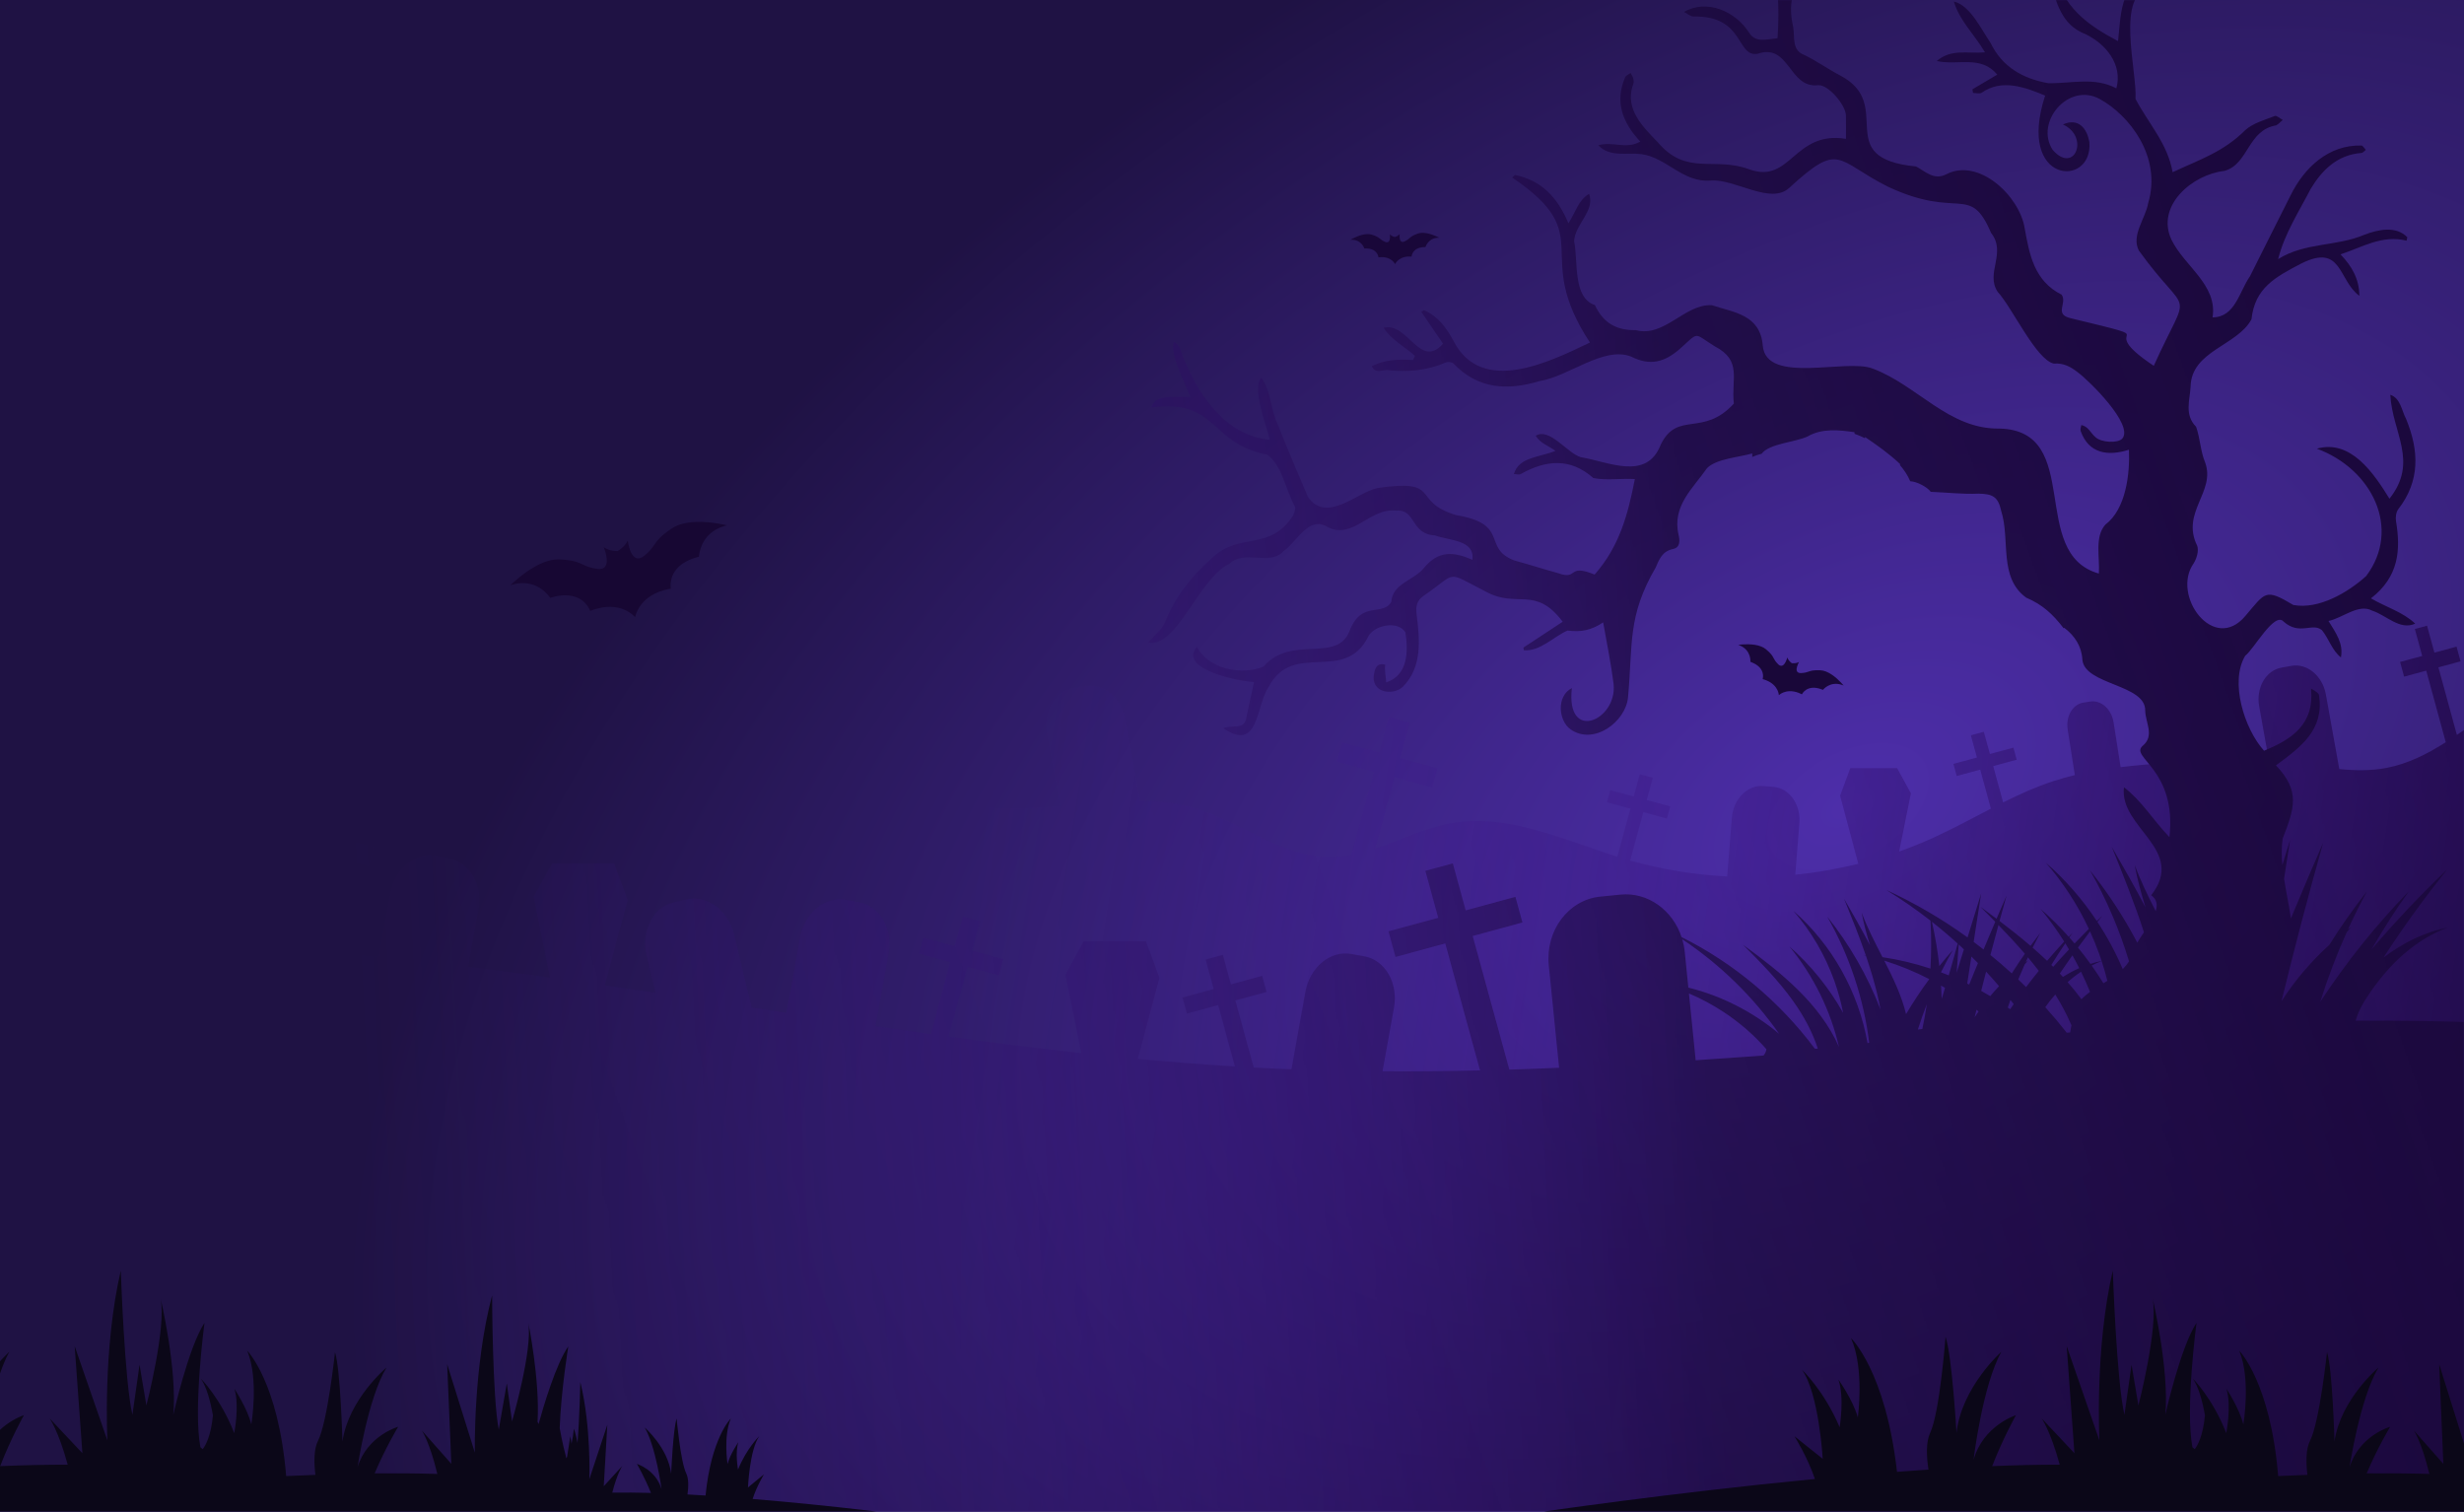 <svg width="1728" height="1060" viewBox="0 0 1728 1060" fill="none" xmlns="http://www.w3.org/2000/svg">
<rect x="0" y="0" width="1728" height="1060" fill="#808080" stroke="none"/>
<g clip-path="url(#clip0_18225_86)">
<rect width="1728" height="1060" fill="white"/>
<rect x="-6" y="1050" width="1739" height="2246" fill="url(#paint0_linear_18225_86)"/>
<rect x="1728" y="0" width="1060" height="1728" transform="rotate(90 1728 0)" fill="#4D2EAA"/>
<rect x="1728" y="0" width="1060" height="1728" transform="rotate(90 1728 0)" fill="url(#paint1_radial_18225_86)"/>
<mask id="mask0_18225_86" style="mask-type:alpha" maskUnits="userSpaceOnUse" x="0" y="0" width="1728" height="1060">
<rect y="0" width="1728" height="1060" fill="url(#paint2_linear_18225_86)"/>
</mask>
<g mask="url(#mask0_18225_86)">
<path d="M1829.02 461.777L1822.19 423.815C1819.85 410.768 1809.02 401.786 1798.02 403.746L1791.09 404.984C1780.09 406.948 1773.07 419.117 1775.41 432.16L1783.65 477.964C1772.84 482.975 1762.38 488.719 1752.37 495.186C1742.48 501.571 1732.85 508.706 1723.01 515.368L1710.06 467.979L1725.58 463.773L1722.76 453.467L1707.25 457.673L1702.09 438.776L1693.53 441.095L1698.69 459.993L1683.18 464.198L1686 474.504L1701.51 470.298L1715.22 520.492C1702.26 528.716 1688.76 535.605 1673.73 538.487C1662.75 540.596 1651.66 540.408 1640.54 539.311L1631.13 486.997C1628.79 473.95 1617.97 464.968 1606.96 466.928L1600.03 468.166C1589.03 470.13 1582.01 482.299 1584.36 495.342L1591.11 532.887C1578.51 531.938 1565.87 532.059 1553.22 532.652L1563.33 482.486L1553.69 464.87L1520.85 464.87L1513.69 484.166L1527.13 534.355C1525.8 534.457 1524.49 534.558 1523.17 534.66C1511.18 535.581 1499.14 536.515 1487.19 537.96L1482.26 506.558C1480.81 497.307 1473.49 490.765 1465.91 491.945L1461.14 492.687C1453.57 493.866 1448.6 502.325 1450.05 511.576L1455.07 543.536C1450.06 544.739 1445.1 546.117 1440.18 547.719C1427.96 551.702 1416.28 556.982 1404.79 562.711L1397.83 537.249L1414.32 532.777L1412 524.28L1395.51 528.751L1391.25 513.173L1382.16 515.641L1386.41 531.219L1369.92 535.691L1372.24 544.188L1388.73 539.717L1396.21 567.073C1382.96 573.915 1369.84 581.081 1356.3 587.266C1348.31 590.914 1340.15 594.202 1331.87 597.139L1340.1 556.298L1330.46 538.682L1297.62 538.682L1290.46 557.978L1303.25 605.742C1288.72 609.35 1273.93 611.912 1259.02 613.416L1261.91 577.281C1262.97 564.07 1254.79 552.643 1243.65 551.757L1236.63 551.198C1225.49 550.316 1215.6 560.309 1214.54 573.52L1211.26 614.603C1188.26 613.431 1165.39 609.725 1143.23 603.449L1152.52 569.502L1169.01 573.981L1171.33 565.483L1154.85 561.004L1159.11 545.426L1150.01 542.954L1145.75 558.532L1129.26 554.053L1126.94 562.55L1143.42 567.03L1134.19 600.743C1095.72 588.657 1057.02 570.197 1017.5 577.289C999.196 580.573 982.022 589.258 964.425 595.182L978.133 545.11L1004.4 552.245L1008.1 538.713L981.838 531.578L988.631 506.769L974.143 502.832L967.35 527.642L941.086 520.507L937.381 534.039L963.645 541.174L947.62 599.7C942.9 600.583 938.122 601.102 933.249 601.106C898.679 601.138 869.702 575.652 836.429 566.303C824.477 562.945 812.074 561.684 799.46 561.555L789.205 504.523C786.457 489.231 773.772 478.698 760.871 480.999L752.745 482.447C739.848 484.748 731.62 499.013 734.368 514.306L743.525 565.241C719.288 567.393 695.56 568.561 674 562.094L674 1181.54L1850 1181.54L1850 457.251C1842.95 458.477 1835.95 459.989 1829.02 461.773L1829.02 461.777Z" fill="url(#paint3_linear_18225_86)"/>
<path d="M208.395 665.703L226.66 598.892L206.057 593.31L209.795 579.632L230.398 585.214L237.255 560.134L248.621 563.213L241.764 588.293L262.367 593.875L258.629 607.552L238.026 601.97L220.344 666.647C235.412 667.88 250.465 669.269 265.496 670.793L273.41 626.796C276.524 609.48 290.899 597.56 305.515 600.161L314.72 601.804C329.335 604.411 338.655 620.561 335.541 637.872L328.341 677.899C334.24 678.629 340.134 679.371 346.017 680.133C359.247 681.843 372.467 683.626 385.682 685.46L374.269 628.864L387.072 605.484H430.693L440.201 631.093L424.164 690.949C436.035 692.68 447.901 694.447 459.762 696.23L453.472 670.104C449.354 653 457.721 636.338 472.159 632.896L481.255 630.725C495.693 627.278 510.735 638.354 514.854 655.462L527.147 706.513C535.285 707.762 543.428 709.011 551.566 710.255L561.037 657.613C564.151 640.297 578.526 628.377 593.141 630.978L602.347 632.621C616.962 635.228 626.282 651.378 623.168 668.689L613.999 719.636C626.891 721.528 639.788 723.383 652.685 725.187L666.488 674.706L644.583 668.772L647.665 657.494L669.57 663.428L675.224 642.754L687.309 646.029L681.655 666.704L703.559 672.638L700.477 683.916L678.572 677.982L665.191 726.923C696.192 731.178 727.223 735.112 758.302 738.517L747.201 683.465L760.005 660.085H803.626L813.133 685.694L797.904 742.544C820.584 744.669 843.301 746.468 866.054 747.857L854.271 704.849L832.372 710.794L829.284 699.516L851.184 693.572L845.519 672.897L857.603 669.617L863.268 690.291L885.168 684.346L888.255 695.624L866.356 701.569L879.248 748.619C884.991 748.929 890.734 749.209 896.482 749.463C899.554 749.598 902.62 749.722 905.692 749.842L915.45 695.608C918.563 678.293 932.939 666.372 947.554 668.974L956.759 670.617C971.374 673.224 980.694 689.374 977.581 706.684L969.562 751.251C992.352 751.386 1015.15 751.153 1037.95 750.624L1013.56 661.594L978.674 671.063L973.754 653.104L1008.64 643.635L999.615 610.708L1018.86 605.484L1027.88 638.411L1062.77 628.942L1067.69 646.9L1032.8 656.369L1058.48 750.07C1070.12 749.712 1081.76 749.277 1093.4 748.784L1086.16 676.987C1083.7 652.596 1099.88 631.004 1122.31 628.765L1136.43 627.351C1155.55 625.438 1173.02 638.209 1179.29 657.131C1215.49 675.214 1247.87 702.082 1272.72 735.366C1273.43 735.366 1274.14 735.371 1274.84 735.382C1271.04 723.477 1264.81 712.194 1257.5 701.957C1247.32 687.699 1234.83 674.965 1222.39 662.532C1248.91 681.853 1276.17 703.632 1289.67 734.164C1283.85 708.918 1272.02 684.486 1254.87 663.677C1269.79 676.738 1282.62 692.566 1292.59 710.297C1291.13 702.802 1289.11 695.375 1286.52 688.104C1280.16 670.264 1270.42 653.332 1257.62 638.68C1284.84 662.376 1303.41 695.733 1309.7 731.546C1310.09 731.417 1310.48 731.282 1310.87 731.147C1307.1 700.651 1297.16 670.389 1281.45 642.806C1297 662.21 1309.69 684.258 1318.83 707.985C1317.36 700.066 1315.41 692.214 1313.13 684.486C1311.72 679.666 1310.17 674.882 1308.54 670.114C1307.96 669.974 1307.39 669.829 1306.8 669.699C1307.35 669.741 1307.9 669.798 1308.45 669.845C1303.86 656.478 1298.55 643.308 1293.23 630.217C1299.41 640.919 1305.64 651.772 1311.43 662.858C1309.1 655.281 1306.96 647.641 1305.57 639.898C1309.54 650.653 1314.91 660.93 1320.18 671.223C1331.59 672.918 1342.85 675.608 1353.82 679.241C1354.48 668.093 1354.5 656.862 1353.84 645.604C1343.97 637.898 1333.64 630.719 1322.89 624.127C1342.8 633.259 1361.9 644.423 1379.84 657.38L1389.39 626.526L1384.12 660.515C1386.46 662.257 1388.78 664.029 1391.07 665.833C1393.78 659.344 1396.51 652.866 1399.27 646.397C1395.83 642.873 1392.35 639.38 1388.88 635.907C1392.64 638.654 1396.42 641.437 1400.18 644.267C1402.51 638.825 1404.86 633.399 1407.22 627.978C1405.55 633.928 1403.9 639.883 1402.27 645.843C1409.64 651.43 1416.94 657.214 1424 663.273C1426.22 660.225 1428.49 657.219 1430.81 654.255C1428.97 657.66 1427.19 661.096 1425.47 664.553C1428.93 667.559 1432.32 670.627 1435.62 673.778C1439.53 669.181 1443.53 664.677 1447.63 660.277C1442.63 652.358 1437.12 644.708 1431.1 637.4C1438.03 643.464 1444.6 649.989 1450.78 656.919C1451.66 656.001 1452.53 655.084 1453.42 654.172C1452.67 655.229 1451.92 656.297 1451.18 657.359C1452.43 658.764 1453.67 660.184 1454.89 661.625C1458.2 658.162 1461.54 654.742 1464.92 651.363C1457.14 634.731 1447 619.001 1434.67 604.893C1448.4 616.845 1460.44 630.688 1470.51 645.874C1471.78 644.64 1473.05 643.407 1474.33 642.184C1473.18 643.609 1472.04 645.05 1470.91 646.486C1477.8 656.95 1483.75 668.046 1488.68 679.599C1490.33 677.951 1491.82 676.137 1493.09 674.1C1486.42 652.088 1477.26 630.611 1465.66 610.258C1478.25 625.962 1489.39 642.998 1498.88 661.065C1500.22 658.743 1501.87 656.276 1503.55 653.752C1497 633.508 1489 613.632 1480.99 593.895C1489.03 607.811 1497.12 621.919 1504.65 636.338C1501.62 626.48 1498.84 616.549 1497.03 606.484C1501.13 617.591 1506.37 628.299 1511.79 638.939C1513.15 634.544 1512.71 630.626 1508.62 627.801C1533.61 595.771 1486.04 580.617 1489.52 552.08C1501.89 561.466 1509.6 574.636 1521.43 587.07C1526.71 539.403 1493.54 531.318 1502.53 523.144C1511.28 515.904 1504.6 507.098 1504.42 498.225C1504.76 479.785 1461.72 480.381 1460.35 462.474C1459.83 453.15 1454.95 445.775 1447.69 440.286C1447.52 440.364 1447.36 440.437 1447.19 440.515C1439.82 430.911 1432.52 423.997 1421.01 419.14C1401.46 404.955 1409.9 378.663 1403.48 358.455C1401.32 348.467 1397.65 346.332 1387.53 346.171C1376.53 346.684 1365.12 345.301 1354.05 344.902C1351.59 341.486 1344.23 337.64 1339.62 337.48C1337.98 333.442 1335.43 329.638 1332.3 325.984C1332.44 325.855 1332.59 325.741 1332.74 325.611C1325.01 318.267 1316.41 312.188 1307.97 306.481C1307.94 306.756 1307.91 307.015 1307.87 307.285C1305.49 306.077 1303.02 305.056 1300.56 304.196C1300.56 303.817 1300.57 303.475 1300.58 303.092C1289.8 301.485 1277.69 300.184 1267.58 306.118C1258.61 310.223 1240.71 311.052 1235.43 318.184C1233.16 318.78 1230.95 319.516 1228.85 320.444V317.982C1219.11 320.76 1203.6 321.714 1197.14 328.301C1187.51 342.284 1172.42 354.687 1177.19 375.086C1178.07 378.823 1178.55 383.918 1173.25 385.006C1165.69 386.556 1163.63 392.242 1161.05 398.119C1141.16 432.326 1145.18 451.751 1141.73 488.907C1140.2 506.238 1117.59 522.859 1101.49 511.493C1093.12 505.73 1091.14 488.311 1102.36 482.501C1097.93 520.994 1134.19 505.269 1131.63 479.774C1129.85 465.434 1126.87 451.248 1124.3 436.441C1116.16 441.883 1108.77 443.453 1099.31 442.152C1089.44 446.501 1080.11 456.923 1068.66 456.001C1068.57 455.369 1068.48 454.736 1068.4 454.104C1077.47 448.138 1086.54 442.173 1095.92 436.005C1076.6 410.428 1064.24 426.925 1042.1 414.937C1012.93 400.073 1022.95 401.058 998.491 417.726C993.695 420.991 992.742 424.992 993.477 430.937C995.736 448.595 997.507 467.724 983.881 481.542C976.763 488.238 960.909 485.776 963.642 472.451C964.335 468.388 965.751 464.713 971.421 466.056C970.833 470.326 971.916 474.27 972.119 478.51C987.505 473.565 987.656 456.742 985.63 443.484C980.351 434.73 963.455 438.644 959.654 446.231C942.946 479.821 906.905 449.035 889.791 481.547C880.44 495.173 883.153 527.861 857.926 510.654C864.747 508.057 872.505 511.934 874.015 503.616C875.702 495.209 877.597 486.844 879.435 478.308C869.933 477.929 825.562 469.357 839.453 453.617C847.596 469.678 871.589 473.586 886.032 467.476C905.796 444.764 937.817 465.413 946.539 442.23C954.718 420.929 969.901 432.419 975.701 422.058C976.55 408.956 991.805 407.023 998.735 398.119C1008.79 386.017 1019.33 386.737 1032.6 392.563C1034.42 378.279 1016 379.207 1006.31 375.434C989.322 374.713 992.899 356.817 979.341 358.118C960.716 355.62 948.793 378.984 930.898 369.499C917.636 361.424 909.707 379.932 900.116 386.504C889.963 397.445 873.156 384.758 861.915 395.548C840.968 405.453 824.807 455.197 805.287 450.517C809.239 445.868 814.727 441.795 816.929 436.389C824.119 418.721 835.48 404.147 849.445 391.786C869.121 372.469 890.707 387.199 907.036 361.108C907.702 359.206 908.754 356.76 908.087 355.184C901.829 344.212 899.038 326.093 888.781 318.92C847.258 310.881 854.808 279.696 807.442 285.802C809.921 278.95 814.175 277.618 834.793 278.38C831.643 269.683 819.491 246.842 823.328 239.576C826.572 241.551 828.004 244.474 828.847 248.034C839.208 275.167 858.588 305.476 890.447 308.357C888.177 297.94 877.67 272.487 884.558 264.848C891.327 274.006 890.999 286.797 895.857 297.023C902.532 314.281 910.014 331.234 917.189 348.302C930.106 367.193 950.964 345.736 966.006 342.227C1011.96 335.598 988.874 351.422 1021.07 361.207C1059.24 367.514 1039.08 384.286 1061.91 392.993C1072.14 395.776 1082.23 399.057 1092.46 401.866C1107.37 407.282 1098.52 394.869 1118.31 402.918C1135.64 383.255 1141.68 360.953 1146.52 335.935C1136.34 335.396 1126.56 337.065 1117.41 335.225C1101.13 320.874 1084.15 322.512 1066.55 332.411C1065.32 333.1 1063.33 332.437 1061.69 332.406C1065.16 320.366 1079.64 320.812 1090.86 316.158C1084.87 311.965 1080.37 310.897 1076.99 305.574C1086.64 299.63 1099.29 317.832 1108.5 320.584C1128.17 323.818 1154.75 337.459 1164.68 311.799C1176.43 287.709 1194.27 306.777 1215.94 283.034C1213.97 265.583 1222 253.005 1202.57 242.862C1187.45 233.569 1192 232.216 1178.47 244.292C1167.42 254.166 1157.08 256.736 1143.94 250.061C1124.66 242.494 1099.9 264.174 1079.56 267.263C1057.63 273.86 1036.62 273.135 1019.41 254.99C1018.39 253.907 1015.41 253.544 1013.92 254.186C1000.78 259.841 987.088 261.126 973.082 259.53C969.37 259.105 964.455 262.5 962.049 256.747C971.255 252.113 980.897 251.839 990.962 252.471C991.394 251.486 991.831 250.501 992.269 249.522C985.047 242.94 975.592 238.296 970.369 229.894C987.239 225.437 995.778 259.452 1011.98 241.001C1006.95 233.631 1001.85 226.158 996.752 218.679C997.387 218.285 998.027 217.886 998.663 217.492C1008.64 221.799 1014.44 230.034 1019.47 239.281C1039.17 277.245 1086.18 254.026 1115.03 240.193C1073.2 176.672 1121.86 165.969 1060.5 124.502C1061.14 123.911 1061.77 123.32 1062.4 122.729C1080.86 126.331 1092.27 138.329 1099.92 156.588C1105.19 148.472 1106.69 140.625 1114.42 135.924C1118.86 147.923 1104.31 157.428 1103.92 169.24C1106.84 182.534 1102.73 208.79 1118.49 213.937C1124.39 226.546 1133.61 231.74 1147.16 231.501C1167.33 236.891 1181.6 212.838 1200.6 214.045C1215.68 219.125 1234.5 220.477 1236.23 242.432C1238.76 269.963 1294.87 251.17 1313.33 258.473C1344.73 270.207 1366.67 301.21 1402.32 300.531C1461.48 302.055 1422.11 388.318 1471.92 402.193C1472.76 391.428 1468.72 376.341 1476.56 367.836C1490.92 356.962 1493.77 332.318 1493.02 315.38C1478.15 320.143 1464.72 317.982 1459.16 302.262C1458.71 301.101 1459.42 299.51 1459.59 298.116C1464.54 298.842 1466.24 303.926 1469.77 306.751C1473.82 310.332 1485.23 310.99 1488.37 307.539C1496.51 297.924 1465.37 267.175 1457.12 261.064C1452.2 257.239 1447.17 254.42 1440.36 254.974C1427.96 252.341 1411.22 215.751 1400.97 204.67C1392.18 191.552 1407.44 177.247 1396.31 163.305C1381.47 128.42 1373.83 154.365 1323.93 130.876C1287.23 112.4 1290.71 98.815 1254.93 131.628C1241.92 143.994 1216.87 125.305 1199.73 126.585C1180.31 128.342 1168.88 110.523 1151.17 108.087C1140.67 106.813 1129.01 110.43 1120.87 101.899C1131.15 98.826 1140.07 105.05 1150.34 99.297C1137.81 86.003 1132.31 71.217 1139.69 54.3C1140.13 52.978 1142.22 52.206 1143.55 51.175C1145.32 54.155 1146.56 56.865 1144.95 60.25C1139.76 76.695 1151.86 88.662 1162.49 99.66C1183 123.833 1202.08 109.435 1227.07 118.847C1255.99 129.083 1258.03 91.471 1294.57 97.359C1294.57 91.596 1294.69 86.216 1294.54 80.847C1294.32 73.534 1281.93 58.944 1274.92 59.737C1254.43 62.069 1255.04 29.946 1232.53 37.725C1217.43 40.166 1223.64 10.821 1187.59 11.557C1185.38 11.526 1183.21 9.484 1181.02 8.375C1196.82 -0.83 1217.05 7.758 1226.6 22.897C1231.18 30.247 1238.93 27.551 1246.58 26.821C1249.49 -16.047 1243.94 -61.189 1193.99 -70.28C1226.63 -82.952 1248.82 -43.552 1254.13 -16.995C1261.78 -22.219 1266.48 -31.305 1276.07 -30.787C1275.32 -28.858 1275.15 -26.096 1273.73 -25.127C1257.85 -14.196 1253.29 0.621 1257.55 18.875C1258.81 26.276 1256.36 35.253 1265.49 38.622C1274.12 42.784 1281.99 48.49 1290.51 52.932C1329.78 73.487 1283.66 110.907 1343.71 116.727C1350.59 120.433 1356.29 126.518 1364.77 122.283C1387.68 110.29 1416.28 137.474 1419.88 159.895C1423.12 177.869 1426.37 196.958 1445.82 206.649C1449.95 212.677 1440.33 220.301 1451.95 223.089C1525.22 240.856 1464.74 226.049 1510.43 256.529C1536.71 198.476 1535.95 225.567 1499.95 175.677C1494.46 164.995 1504.67 153.22 1506.51 142.465C1516.27 109.751 1493 80.655 1472.68 69.501C1450.74 57.301 1426.78 85.599 1439.53 105.092C1454.87 122.667 1465.63 95.892 1446.75 87.284C1457.67 82.344 1463.73 90.233 1465.29 99.769C1467.89 131.856 1413.8 129.43 1434.27 67.034C1420.45 61.255 1403.91 55.02 1389.75 65.034C1388.3 65.961 1385.73 65.158 1383.69 65.158C1383.53 64.313 1383.39 63.468 1383.24 62.629C1388.74 59.379 1394.24 56.124 1400.67 52.331C1389.09 38.394 1373.15 46.163 1358.21 42.789C1368.54 34.02 1379.66 37.746 1392.08 36.699C1384.23 23.55 1374.21 14.537 1370.25 1.088C1381.6 3.586 1389.7 21.006 1396.02 30.153C1404.11 46.914 1418.76 55.248 1436.44 58.327C1452.93 58.638 1468.65 53.782 1484.2 61.934C1488.75 45.303 1476.88 30.806 1462.49 23.913C1445.29 17.269 1442.45 1.549 1437.49 -12.942C1437.12 -14.02 1438.33 -15.637 1438.81 -17C1440.2 -16.166 1442.24 -15.658 1442.85 -14.44C1449 7.001 1466.47 18.886 1485.36 28.806C1487.26 14.242 1486.41 -13.865 1506.71 -13.523C1509.01 -12.932 1512 -10.584 1508.74 -8.573C1482.88 -5.344 1498.98 50.475 1497.62 69.351C1506.6 86.444 1520.15 100.666 1523.65 120.765C1543.33 111.576 1559.29 106.548 1574.81 91.067C1580.28 86.257 1588.24 84.122 1595.31 81.349C1596.6 80.841 1598.99 83.106 1600.87 84.091C1599.36 85.387 1598.01 87.025 1596.28 87.911C1576.12 91.259 1576.96 115.25 1559.94 119.853C1537.57 122.314 1511.73 144.201 1522.82 168.048C1532.01 186.872 1555.26 199.715 1551.67 222.576C1567.59 222.4 1570.27 204.696 1577.87 193.791C1587.43 174.951 1596.7 155.967 1606.31 137.158C1615.89 117.593 1633.02 101.407 1656.07 102.065C1656.95 101.956 1658.11 104.019 1659.14 105.076C1658.12 105.833 1657.15 107.186 1656.08 107.263C1639.18 108.528 1628.41 119.308 1620.57 132.302C1612.31 148.229 1601.92 164.311 1597.66 181.704C1616.67 169.805 1638.39 173.028 1658.21 164.591C1667.76 160.983 1680.16 158.143 1688.25 166.363C1688.07 167.167 1687.89 167.965 1687.71 168.768C1670.56 164.523 1656.72 173.334 1641.38 178.387C1649.57 186.804 1654.55 195.911 1654.61 207.442C1639.63 196.424 1642.68 170.489 1614.02 184.716C1595.75 194.262 1581.34 201.793 1578.96 223.913C1568.9 242.577 1536.8 245.884 1536.25 271.202C1535.73 280.748 1531.79 290.834 1540.11 299.277C1542.95 307.176 1543.17 316.557 1546.49 324.378C1553.94 345.036 1529.31 359.154 1540.89 382.736C1542.16 386.105 1540.57 391.604 1538.46 394.994C1522.49 417.404 1552.4 458.432 1574.64 431.968C1588.87 415.295 1588.44 412.377 1608.3 424.251C1626.14 427.568 1646.6 415.518 1659.41 403.944C1684.33 370.769 1663.43 328.824 1624.82 314.634C1648.64 307.881 1664.78 331.96 1675.72 349.706C1696.43 323.678 1677.59 303.149 1676.33 276.851C1683.58 279.328 1684.19 287.818 1687.4 293.82C1696.41 315.8 1697.44 337.05 1681.93 357.05C1680.34 359.103 1679.87 362.813 1680.32 365.514C1683.71 385.753 1682.3 404.452 1662.74 419.612C1674.13 426.174 1684.98 429.086 1693.77 437.332C1682.99 442.235 1673.59 431.429 1663.59 428.216C1654.03 423.111 1642.92 433.393 1632.98 435.461C1638.12 443.878 1643.57 451.145 1641.69 461.023C1635.36 456.022 1633.33 448.004 1628.39 441.929C1621.71 436.301 1612.78 445.822 1601.58 435.98C1595.13 428.428 1580.66 455.343 1574.55 459.872C1563.6 478.121 1573.92 511.068 1587.77 526.456C1607.05 518.501 1623.16 508.249 1620.72 482.869C1623.78 484.584 1626.28 486.118 1626.35 487.751C1629.88 511.763 1613.91 523.611 1596.13 536.713C1613.42 554.869 1609 567.017 1600.82 588.07C1599.97 594.227 1600.03 600.421 1600.59 606.63L1606.02 589.096L1601.81 616.264C1603.24 625.516 1605.3 634.788 1606.62 644.019C1614 626.267 1621.53 608.584 1629.21 590.988C1618.81 627.89 1609.08 664.931 1600.01 702.087C1609.53 687.373 1620.85 674.105 1633.52 662.646C1641.68 649.652 1650.49 637.131 1659.87 625.148C1655.14 633.902 1650.72 642.79 1646.62 651.793C1647.37 651.223 1648.13 650.658 1648.89 650.098C1647.81 651.321 1646.75 652.56 1645.71 653.804C1638.54 669.736 1632.36 686.01 1627.2 702.512C1645.51 674.628 1666.34 648.668 1689.27 625.049C1679.9 638.26 1671.19 651.86 1663.15 665.781C1680 646.055 1697.8 627.247 1716.46 609.47C1700.39 629.429 1685.4 650.145 1671.55 671.488C1684.91 661.386 1699.91 653.716 1716.46 650.523C1706.63 654.161 1697.65 659.5 1689.65 665.854C1679.2 674.152 1670.33 684.222 1662.74 695.142C1658.02 701.932 1653.97 708.529 1652.04 715.77C1679.37 715.604 1706.7 715.925 1734 716.874V1299.1H172V663.221C184.132 663.926 196.263 664.75 208.384 665.678L208.395 665.703ZM1364.06 692.753C1363.13 692.198 1362.19 691.654 1361.25 691.11C1361.45 694.23 1361.6 697.36 1361.71 700.491C1362.5 697.915 1363.28 695.334 1364.06 692.753ZM1351.26 704.243C1348.97 710.1 1346.88 716.018 1344.99 721.974C1346.04 721.828 1347.09 721.699 1348.14 721.585C1349.36 715.853 1350.4 710.069 1351.27 704.243H1351.26ZM1321.43 673.659C1327.63 685.808 1333.54 698.029 1336.72 711.147C1341.76 702.657 1347.2 694.463 1353.01 686.601C1342.95 681.418 1332.38 677.064 1321.43 673.659ZM1354.88 646.418C1357.15 656.613 1358.89 666.973 1360.05 677.437C1363.12 673.618 1366.27 669.886 1369.51 666.248C1366.57 671.374 1363.8 676.577 1361.19 681.843C1363.03 682.527 1364.85 683.242 1366.66 683.978C1368.82 676.577 1370.91 669.145 1372.91 661.682C1367.1 656.395 1361.08 651.3 1354.88 646.418H1354.88ZM1373.65 662.355C1373.22 668.958 1372.74 675.561 1372.19 682.169L1377.28 665.719C1376.08 664.589 1374.87 663.47 1373.65 662.355ZM1412.22 704.145C1411.46 703.16 1410.69 702.18 1409.91 701.201C1409.28 702.984 1408.65 704.772 1408.05 706.565C1408.61 706.959 1409.17 707.353 1409.73 707.757C1410.56 706.549 1411.38 705.342 1412.22 704.145ZM1382.54 670.783L1379.6 689.757C1380.06 689.98 1380.52 690.208 1380.98 690.436C1383.01 685.409 1385.06 680.392 1387.13 675.38C1385.62 673.835 1384.09 672.301 1382.54 670.783ZM1386.1 708.094C1385.66 709.877 1385.22 711.66 1384.78 713.443C1385.69 712.038 1386.62 710.654 1387.57 709.286C1387.08 708.887 1386.59 708.488 1386.1 708.094ZM1389.4 694.862C1391.54 696.049 1393.66 697.277 1395.75 698.542C1397.75 696.142 1399.82 693.81 1401.94 691.55C1398.98 688.093 1395.95 684.693 1392.84 681.356C1391.68 685.854 1390.53 690.358 1389.4 694.857V694.862ZM1401.5 648.693C1399.6 655.685 1397.72 662.687 1395.88 669.694C1400.99 673.856 1405.99 678.168 1410.86 682.625C1413.81 677.945 1416.87 673.343 1420.03 668.829C1414.1 661.925 1407.86 655.239 1401.5 648.688V648.693ZM1422.2 671.379C1421.67 672.509 1421.14 673.633 1420.63 674.763C1421.21 674.323 1421.79 673.887 1422.38 673.457C1421.54 674.395 1420.73 675.349 1419.92 676.308C1418.35 679.801 1416.85 683.32 1415.4 686.86C1417.25 688.617 1419.08 690.4 1420.89 692.198C1423.8 688.347 1426.77 684.553 1429.8 680.817C1427.34 677.619 1424.81 674.473 1422.2 671.379H1422.2ZM1434.32 706.27C1439.54 712.059 1444.56 718.04 1449.39 724.192C1450.18 724.14 1450.99 724.083 1451.78 724.031C1452.14 722.357 1452.44 720.673 1452.7 718.978C1449.52 711.535 1445.68 704.316 1441.37 697.407C1438.88 700.242 1436.53 703.206 1434.33 706.27H1434.32ZM1465.75 695.557C1463.81 690.788 1461.71 686.072 1459.43 681.423C1457.46 682.729 1455.56 684.113 1453.73 685.575C1452.45 686.585 1451.22 687.632 1450 688.705C1453.42 692.597 1456.67 696.609 1459.74 700.76C1461.54 698.837 1463.58 697.137 1465.75 695.557ZM1448.39 661.485C1445.01 666.486 1441.74 671.55 1438.6 676.681C1439.04 677.111 1439.47 677.546 1439.91 677.982C1443.55 673.861 1447.25 669.803 1451 665.792C1450.14 664.346 1449.28 662.91 1448.39 661.485ZM1453.39 669.922C1450.38 674.157 1447.43 678.422 1444.55 682.724C1445.29 683.507 1446.01 684.294 1446.74 685.087C1450.41 682.755 1454.22 680.677 1458.18 678.915C1456.65 675.888 1455.06 672.887 1453.39 669.922ZM1472.27 669.186C1470.33 663.77 1468.15 658.422 1465.75 653.156C1462.88 656.908 1460.05 660.697 1457.28 664.511C1460.31 668.217 1463.23 672.021 1466.03 675.924C1468.59 675.105 1471.2 674.416 1473.86 673.882C1473.35 672.312 1472.82 670.746 1472.27 669.186ZM1473.89 673.955C1471.48 674.867 1469.14 675.909 1466.87 677.069C1469.75 681.122 1472.5 685.274 1475.13 689.524C1476.05 688.964 1476.97 688.399 1477.89 687.824C1476.73 683.17 1475.4 678.541 1473.89 673.955ZM1189.17 743.513C1205.15 742.461 1221.13 741.342 1237.1 740.176L1236.85 740.041C1237.91 738.854 1238.56 737.341 1238.78 735.765C1230.11 725.855 1219.96 717.024 1208.7 709.623C1201.08 704.616 1192.96 700.263 1184.45 696.661L1189.17 743.519L1189.17 743.513ZM1181.5 667.466L1184.03 692.556C1207.27 698.329 1229.23 709.493 1247.72 724.985C1229.68 699.231 1206.59 676.525 1179.78 658.67C1180.61 661.485 1181.19 664.423 1181.5 667.466Z" fill="url(#paint4_linear_18225_86)"/>
</g>
<path d="M1247.52 487.471C1247.45 486.733 1247.22 485.4 1246.47 483.852C1245.45 481.745 1243.24 478.836 1238.47 476.997C1237.73 476.711 1236.94 476.46 1236.13 476.24C1236.31 475.607 1236.66 473.965 1236.18 471.985C1235.63 469.698 1233.8 466.518 1228.27 464.387C1228.04 464.299 1227.8 464.212 1227.56 464.125C1227.59 463.531 1227.62 461.749 1226.92 459.661C1226.13 457.332 1224.25 454.199 1219.71 452.448C1219.48 452.36 1219.24 452.273 1219 452.195C1221.87 451.819 1229.38 451.148 1234.95 453.3C1236.3 453.825 1237.47 454.481 1238.42 455.27C1242.18 458.377 1243.03 459.985 1243.86 461.549C1244.49 462.74 1245.15 463.983 1247.04 465.835C1247.48 466.267 1247.92 466.577 1248.36 466.739C1248.98 466.985 1249.61 466.951 1250.2 466.641C1251.8 465.802 1252.87 463.065 1253.47 461.052C1253.78 462.139 1254.58 463.539 1256.51 465.011C1256.51 465.011 1256.56 465.051 1256.58 465.058C1256.6 465.064 1256.65 465.065 1256.65 465.065C1259.09 465.265 1260.65 464.797 1261.64 464.206C1260.67 466.067 1259.53 468.786 1260.12 470.469C1260.33 471.093 1260.77 471.527 1261.39 471.773C1261.83 471.944 1262.36 472.017 1262.99 471.992C1265.66 471.896 1267 471.441 1268.3 470.992C1269.99 470.411 1271.74 469.803 1276.65 470.039C1277.89 470.104 1279.2 470.392 1280.55 470.918C1286.13 473.07 1291.14 478.579 1292.97 480.765C1292.74 480.659 1292.51 480.571 1292.27 480.473C1287.74 478.723 1284.17 479.761 1281.98 480.929C1280.01 481.981 1278.78 483.308 1278.39 483.767C1278.16 483.67 1277.92 483.574 1277.68 483.476C1272.15 481.346 1268.6 482.447 1266.6 483.746C1264.87 484.876 1263.98 486.304 1263.66 486.883C1262.91 486.496 1262.16 486.155 1261.42 485.878C1256.65 484.04 1253 484.678 1250.79 485.541C1249.16 486.168 1248.06 486.991 1247.49 487.485L1247.52 487.471Z" fill="#190739"/>
<path d="M978.375 185.209C978.102 184.694 977.53 183.796 976.519 182.897C975.14 181.673 972.653 180.226 968.637 180.321C968.015 180.334 967.366 180.389 966.709 180.473C966.645 179.961 966.404 178.664 965.458 177.37C964.366 175.874 962.079 174.113 957.419 174.227C957.223 174.232 957.022 174.242 956.821 174.251C956.668 173.808 956.149 172.506 955.006 171.202C953.731 169.747 951.415 168.037 947.595 168.127C947.399 168.132 947.198 168.142 947 168.157C948.971 167.022 954.218 164.282 958.915 164.172C960.057 164.148 961.099 164.275 962.029 164.561C965.698 165.689 966.803 166.6 967.877 167.488C968.695 168.163 969.548 168.869 971.48 169.646C971.933 169.826 972.35 169.918 972.713 169.905C973.243 169.896 973.685 169.684 974.023 169.281C974.932 168.191 974.882 165.883 974.704 164.243C975.258 164.939 976.265 165.714 978.11 166.203C978.11 166.203 978.155 166.22 978.171 166.218C978.188 166.217 978.23 166.201 978.23 166.201C980.062 165.613 981.054 164.805 981.588 164.081C981.447 165.723 981.442 168.039 982.378 169.085C982.723 169.473 983.169 169.658 983.699 169.648C984.066 169.642 984.476 169.534 984.923 169.329C986.835 168.457 987.673 167.723 988.479 167.007C989.529 166.079 990.616 165.112 994.255 163.809C995.174 163.484 996.212 163.301 997.353 163.276C1002.05 163.166 1007.36 165.661 1009.35 166.699C1009.14 166.692 1008.95 166.697 1008.75 166.697C1004.93 166.786 1002.66 168.61 1001.42 170.116C1000.3 171.472 999.813 172.804 999.668 173.254C999.469 173.254 999.264 173.257 999.065 173.256C994.405 173.37 992.162 175.234 991.101 176.778C990.185 178.118 989.972 179.422 989.918 179.937C989.255 179.881 988.604 179.861 987.986 179.88C983.964 179.979 981.512 181.535 980.162 182.828C979.172 183.771 978.622 184.698 978.36 185.227L978.375 185.209Z" fill="#190739"/>
<path d="M445.429 432.818C444.439 431.724 442.483 429.876 439.446 428.296C435.31 426.147 428.321 424.134 418.543 426.838C417.028 427.254 415.472 427.787 413.915 428.399C413.439 427.184 412.045 424.154 408.925 421.566C405.323 418.576 398.63 415.67 387.284 418.816C386.809 418.95 386.322 419.097 385.834 419.244C385.185 418.253 383.106 415.384 379.499 412.891C375.474 410.113 368.74 407.351 359.437 409.922C358.963 410.056 358.475 410.203 358 410.363C362.123 406.37 373.276 396.427 384.714 393.267C387.494 392.504 390.126 392.174 392.584 392.303C402.268 392.807 405.542 394.359 408.723 395.872C411.145 397.023 413.672 398.226 418.885 398.941C420.107 399.103 421.185 399.071 422.068 398.817C423.359 398.468 424.312 397.677 424.888 396.481C426.44 393.25 424.884 387.628 423.432 383.721C425.221 385.085 428.168 386.364 432.993 386.426C432.993 386.426 433.111 386.439 433.15 386.426C433.19 386.412 433.282 386.346 433.282 386.346C437.406 383.78 439.334 381.189 440.193 379.088C440.868 383.196 442.292 388.872 445.233 390.858C446.318 391.597 447.526 391.773 448.818 391.425C449.714 391.184 450.651 390.668 451.618 389.889C455.761 386.577 457.358 384.262 458.889 382.013C460.885 379.094 462.949 376.056 471.054 370.624C473.103 369.263 475.531 368.174 478.311 367.411C489.749 364.251 504.291 367.096 509.814 368.412C509.314 368.519 508.84 368.653 508.352 368.774C499.049 371.345 494.608 377.213 492.507 381.665C490.619 385.671 490.247 389.236 490.171 390.428C489.683 390.549 489.183 390.683 488.695 390.804C477.35 393.95 473.013 399.896 471.372 404.333C469.959 408.178 470.246 411.503 470.432 412.799C468.774 413.071 467.167 413.421 465.664 413.849C455.874 416.567 450.833 421.889 448.327 425.885C446.488 428.804 445.717 431.415 445.402 432.87L445.429 432.818Z" fill="#170733"/>
<path d="M639 1063C639 1063 586.408 1055.97 527.819 1051.17C530.615 1042.36 535.77 1033.89 535.77 1033.89L524.551 1043.1C524.551 1043.1 525.696 1016.68 532.435 1007.17C532.435 1007.17 523.641 1015.61 517.577 1030.53C517.577 1030.53 515.387 1018.63 517.813 1011.34C517.813 1011.34 512.051 1019.74 510.232 1026.63C510.232 1026.63 507.166 1007.13 512.523 994.765C512.523 994.765 498.811 1008.18 494.801 1048.75C490.556 1048.48 486.345 1048.24 482.134 1048.01C482.875 1042.73 483.043 1036.95 481.258 1033.25C477.248 1025.08 474.519 994.765 474.519 994.765C472.026 1002.29 470.679 1033.39 470.679 1033.39C468.354 1015.07 452.148 1001.08 452.148 1001.08C459.965 1014.46 463.974 1044.34 463.974 1044.34C459.897 1030.56 446.69 1026.6 446.69 1026.6C446.69 1026.6 452.216 1036.14 456.528 1046.93C447.027 1046.66 437.897 1046.6 429.373 1046.73C432.944 1032.92 436.415 1028.01 436.415 1028.01L423.41 1042.23L425.903 999.202L413.302 1037.25C413.302 1037.25 414.684 1000.31 406.968 969.118C406.968 969.118 406.497 993.723 405.014 1011.94C403.903 1005.72 402.487 1001.86 402.487 1001.86C402.083 1005.99 401.477 1009.45 400.803 1012.41L399.961 1007.1L397.703 1021.62C397.535 1021.99 397.366 1022.33 397.198 1022.66C396.49 1020.04 394.166 1011 392.515 1001.55C393.425 975.37 398.546 944.176 398.546 944.176C389.82 956.647 380.891 987 377.691 998.664C377.455 998.092 377.219 997.555 376.983 997.017C378.735 967.706 370.481 927.403 370.481 927.403C373.749 946.429 359.093 996.748 359.093 996.748L355.421 970.126L349.794 1002.53C345.313 980.412 345.111 908.445 345.111 908.445C331.736 958.798 333.016 1018.66 333.016 1018.66L313.61 956.714L316.507 1026.5L295.821 1003.13C295.821 1003.13 301.313 1011.17 306.703 1033.62C292.923 1033.18 278.133 1033.08 262.736 1033.22C270.013 1015.87 279.211 1000.55 279.211 1000.55C279.211 1000.55 257.716 1006.56 250.742 1028.82C250.742 1028.82 258.019 980.479 271.024 959.034C271.024 959.034 244.408 981.286 240.163 1010.9C240.163 1010.9 238.815 960.479 234.941 948.244C234.941 948.244 229.719 997.252 223.014 1010.39C220.016 1016.28 220.15 1025.66 221.195 1034.26C214.389 1034.5 207.55 1034.8 200.677 1035.1C195.253 969.252 173.387 947.202 173.387 947.202C181.709 967.403 176.251 998.899 176.251 998.899C173.522 987.672 164.391 973.924 164.391 973.924C168.131 985.756 164.257 1004.98 164.257 1004.98C154.823 980.647 140.841 966.731 140.841 966.731C144.884 972.681 147.579 982.563 149.331 992.546C147.95 1007.2 144.042 1013.86 142.155 1016.24L140.538 1014.87C135.383 988.076 143.402 927.672 143.402 927.672C132.149 944.815 121.536 992.109 121.536 992.109C124.4 960.311 112.642 910.529 112.642 910.529C116.786 930.933 102.669 985.588 102.669 985.588L97.851 957.05L92.865 992.143C87.306 968.479 84.712 891 84.712 891C71.976 945.655 75.312 1010.09 75.312 1010.09L52.368 944.008L57.792 1019.07L34.747 994.597C34.747 994.597 40.913 1003.07 47.483 1027.1C32.625 1027.1 16.689 1027.44 0.113 1028.14C7.39 1009.22 16.756 992.412 16.756 992.412C16.756 992.412 -6.187 999.605 -12.959 1023.77C-12.959 1023.77 -6.727 971.471 6.582 947.941C6.582 947.941 -21.349 972.782 -24.92 1004.82C-24.92 1004.82 -28.053 950.563 -32.601 937.487C-32.601 937.487 -36.611 990.429 -43.383 1004.82C-46.415 1011.27 -45.977 1021.35 -44.562 1030.56C-51.873 1031.03 -59.251 1031.57 -66.63 1032.14C-74.614 961.42 -98.906 938.361 -98.906 938.361C-89.27 959.84 -94.122 993.924 -94.122 993.924C-97.423 981.924 -107.733 967.403 -107.733 967.403C-103.319 980.042 -106.857 1000.88 -106.857 1000.88C-117.807 975 -133.338 960.479 -133.338 960.479C-121.378 976.882 -118.716 1023 -118.716 1023L-138.527 1007.2C-138.527 1007.2 -129.329 1021.82 -124.208 1037.15C-226.393 1047 -318 1060.51 -318 1060.51L639 1063Z" fill="#0B0718"/>
<path d="M2036 1063C2036 1063 1983.41 1055.97 1924.82 1051.17C1927.62 1042.36 1932.77 1033.89 1932.77 1033.89L1921.55 1043.1C1921.55 1043.1 1922.7 1016.68 1929.43 1007.17C1929.43 1007.17 1920.64 1015.61 1914.58 1030.53C1914.58 1030.53 1912.39 1018.63 1914.81 1011.34C1914.81 1011.34 1909.05 1019.74 1907.23 1026.63C1907.23 1026.63 1904.17 1007.13 1909.52 994.765C1909.52 994.765 1895.81 1008.18 1891.8 1048.75C1887.56 1048.48 1883.35 1048.24 1879.13 1048.01C1879.87 1042.73 1880.04 1036.95 1878.26 1033.25C1874.25 1025.08 1871.52 994.765 1871.52 994.765C1869.03 1002.29 1867.68 1033.39 1867.68 1033.39C1865.35 1015.07 1849.15 1001.08 1849.15 1001.08C1856.96 1014.46 1860.97 1044.34 1860.97 1044.34C1856.9 1030.56 1843.69 1026.6 1843.69 1026.6C1843.69 1026.6 1849.22 1036.14 1853.53 1046.93C1844.03 1046.66 1834.9 1046.6 1826.37 1046.73C1829.94 1032.92 1833.41 1028.01 1833.41 1028.01L1820.41 1042.23L1822.9 999.202L1810.3 1037.25C1810.3 1037.25 1811.68 1000.31 1803.97 969.118C1803.97 969.118 1803.5 993.723 1802.01 1011.94C1800.9 1005.72 1799.49 1001.86 1799.49 1001.86C1799.08 1005.99 1798.48 1009.45 1797.8 1012.41L1796.96 1007.1L1794.7 1021.62C1794.53 1021.99 1794.37 1022.33 1794.2 1022.66C1793.49 1020.04 1791.17 1011 1789.51 1001.55C1790.42 975.37 1795.55 944.176 1795.55 944.176C1786.82 956.647 1777.89 987 1774.69 998.664C1774.45 998.092 1774.22 997.555 1773.98 997.017C1775.74 967.706 1767.48 927.403 1767.48 927.403C1770.75 946.429 1756.09 996.748 1756.09 996.748L1752.42 970.126L1746.79 1002.53C1742.31 980.412 1742.11 908.445 1742.11 908.445C1728.74 958.798 1730.02 1018.66 1730.02 1018.66L1710.61 956.714L1713.51 1026.5L1692.82 1003.13C1692.82 1003.13 1698.31 1011.17 1703.7 1033.62C1689.92 1033.18 1675.13 1033.08 1659.74 1033.22C1667.01 1015.87 1676.21 1000.55 1676.21 1000.55C1676.21 1000.55 1654.72 1006.56 1647.74 1028.82C1647.74 1028.82 1655.02 980.479 1668.02 959.034C1668.02 959.034 1641.41 981.286 1637.16 1010.9C1637.16 1010.9 1635.82 960.479 1631.94 948.244C1631.94 948.244 1626.72 997.252 1620.01 1010.39C1617.02 1016.28 1617.15 1025.66 1618.19 1034.26C1611.39 1034.5 1604.55 1034.8 1597.68 1035.1C1592.25 969.252 1570.39 947.202 1570.39 947.202C1578.71 967.403 1573.25 998.899 1573.25 998.899C1570.52 987.672 1561.39 973.924 1561.39 973.924C1565.13 985.756 1561.26 1004.98 1561.26 1004.98C1551.82 980.647 1537.84 966.731 1537.84 966.731C1541.88 972.681 1544.58 982.563 1546.33 992.546C1544.95 1007.2 1541.04 1013.86 1539.16 1016.24L1537.54 1014.87C1532.38 988.076 1540.4 927.672 1540.4 927.672C1529.15 944.815 1518.54 992.109 1518.54 992.109C1521.4 960.311 1509.64 910.529 1509.64 910.529C1513.79 930.933 1499.67 985.588 1499.67 985.588L1494.85 957.05L1489.86 992.143C1484.31 968.479 1481.71 891 1481.71 891C1468.98 945.655 1472.31 1010.09 1472.31 1010.09L1449.37 944.008L1454.79 1019.07L1431.75 994.597C1431.75 994.597 1437.91 1003.07 1444.48 1027.1C1429.62 1027.1 1413.69 1027.44 1397.11 1028.14C1404.39 1009.22 1413.76 992.412 1413.76 992.412C1413.76 992.412 1390.81 999.605 1384.04 1023.77C1384.04 1023.77 1390.27 971.471 1403.58 947.941C1403.58 947.941 1375.65 972.782 1372.08 1004.82C1372.08 1004.82 1368.95 950.563 1364.4 937.487C1364.4 937.487 1360.39 990.429 1353.62 1004.82C1350.59 1011.27 1351.02 1021.35 1352.44 1030.56C1345.13 1031.03 1337.75 1031.57 1330.37 1032.14C1322.39 961.42 1298.09 938.361 1298.09 938.361C1307.73 959.84 1302.88 993.924 1302.88 993.924C1299.58 981.924 1289.27 967.403 1289.27 967.403C1293.68 980.042 1290.14 1000.88 1290.14 1000.88C1279.19 975 1263.66 960.479 1263.66 960.479C1275.62 976.882 1278.28 1023 1278.28 1023L1258.47 1007.2C1258.47 1007.2 1267.67 1021.82 1272.79 1037.15C1170.61 1047 1079 1060.51 1079 1060.51L2036 1063Z" fill="#0B0718"/>
</g>
<defs>
<linearGradient id="paint0_linear_18225_86" x1="1070" y1="798.171" x2="2549.38" y2="2965.39" gradientUnits="userSpaceOnUse">
<stop/>
<stop offset="1" stop-color="#4D2EAA"/>
</linearGradient>
<radialGradient id="paint1_radial_18225_86" cx="0" cy="0" r="1" gradientUnits="userSpaceOnUse" gradientTransform="translate(2292.84 430.501) rotate(-30.187) scale(690.1 1157.61)">
<stop stop-color="#4D2EAA"/>
<stop offset="1" stop-color="#1F1244"/>
</radialGradient>
<linearGradient id="paint2_linear_18225_86" x1="-257.5" y1="1139" x2="1685.98" y2="438.587" gradientUnits="userSpaceOnUse">
<stop stop-color="#D9D9D9" stop-opacity="0"/>
<stop offset="1"/>
</linearGradient>
<linearGradient id="paint3_linear_18225_86" x1="1897.13" y1="632.046" x2="708.137" y2="447.942" gradientUnits="userSpaceOnUse">
<stop stop-color="#1B083D"/>
<stop offset="1" stop-color="#4815A3" stop-opacity="0"/>
</linearGradient>
<linearGradient id="paint4_linear_18225_86" x1="1197.06" y1="742.354" x2="250.941" y2="790.117" gradientUnits="userSpaceOnUse">
<stop stop-color="#1B083D"/>
<stop offset="1" stop-color="#4815A3" stop-opacity="0"/>
</linearGradient>
<clipPath id="clip0_18225_86">
<rect width="1728" height="1060" fill="white"/>
</clipPath>
</defs>
</svg>
